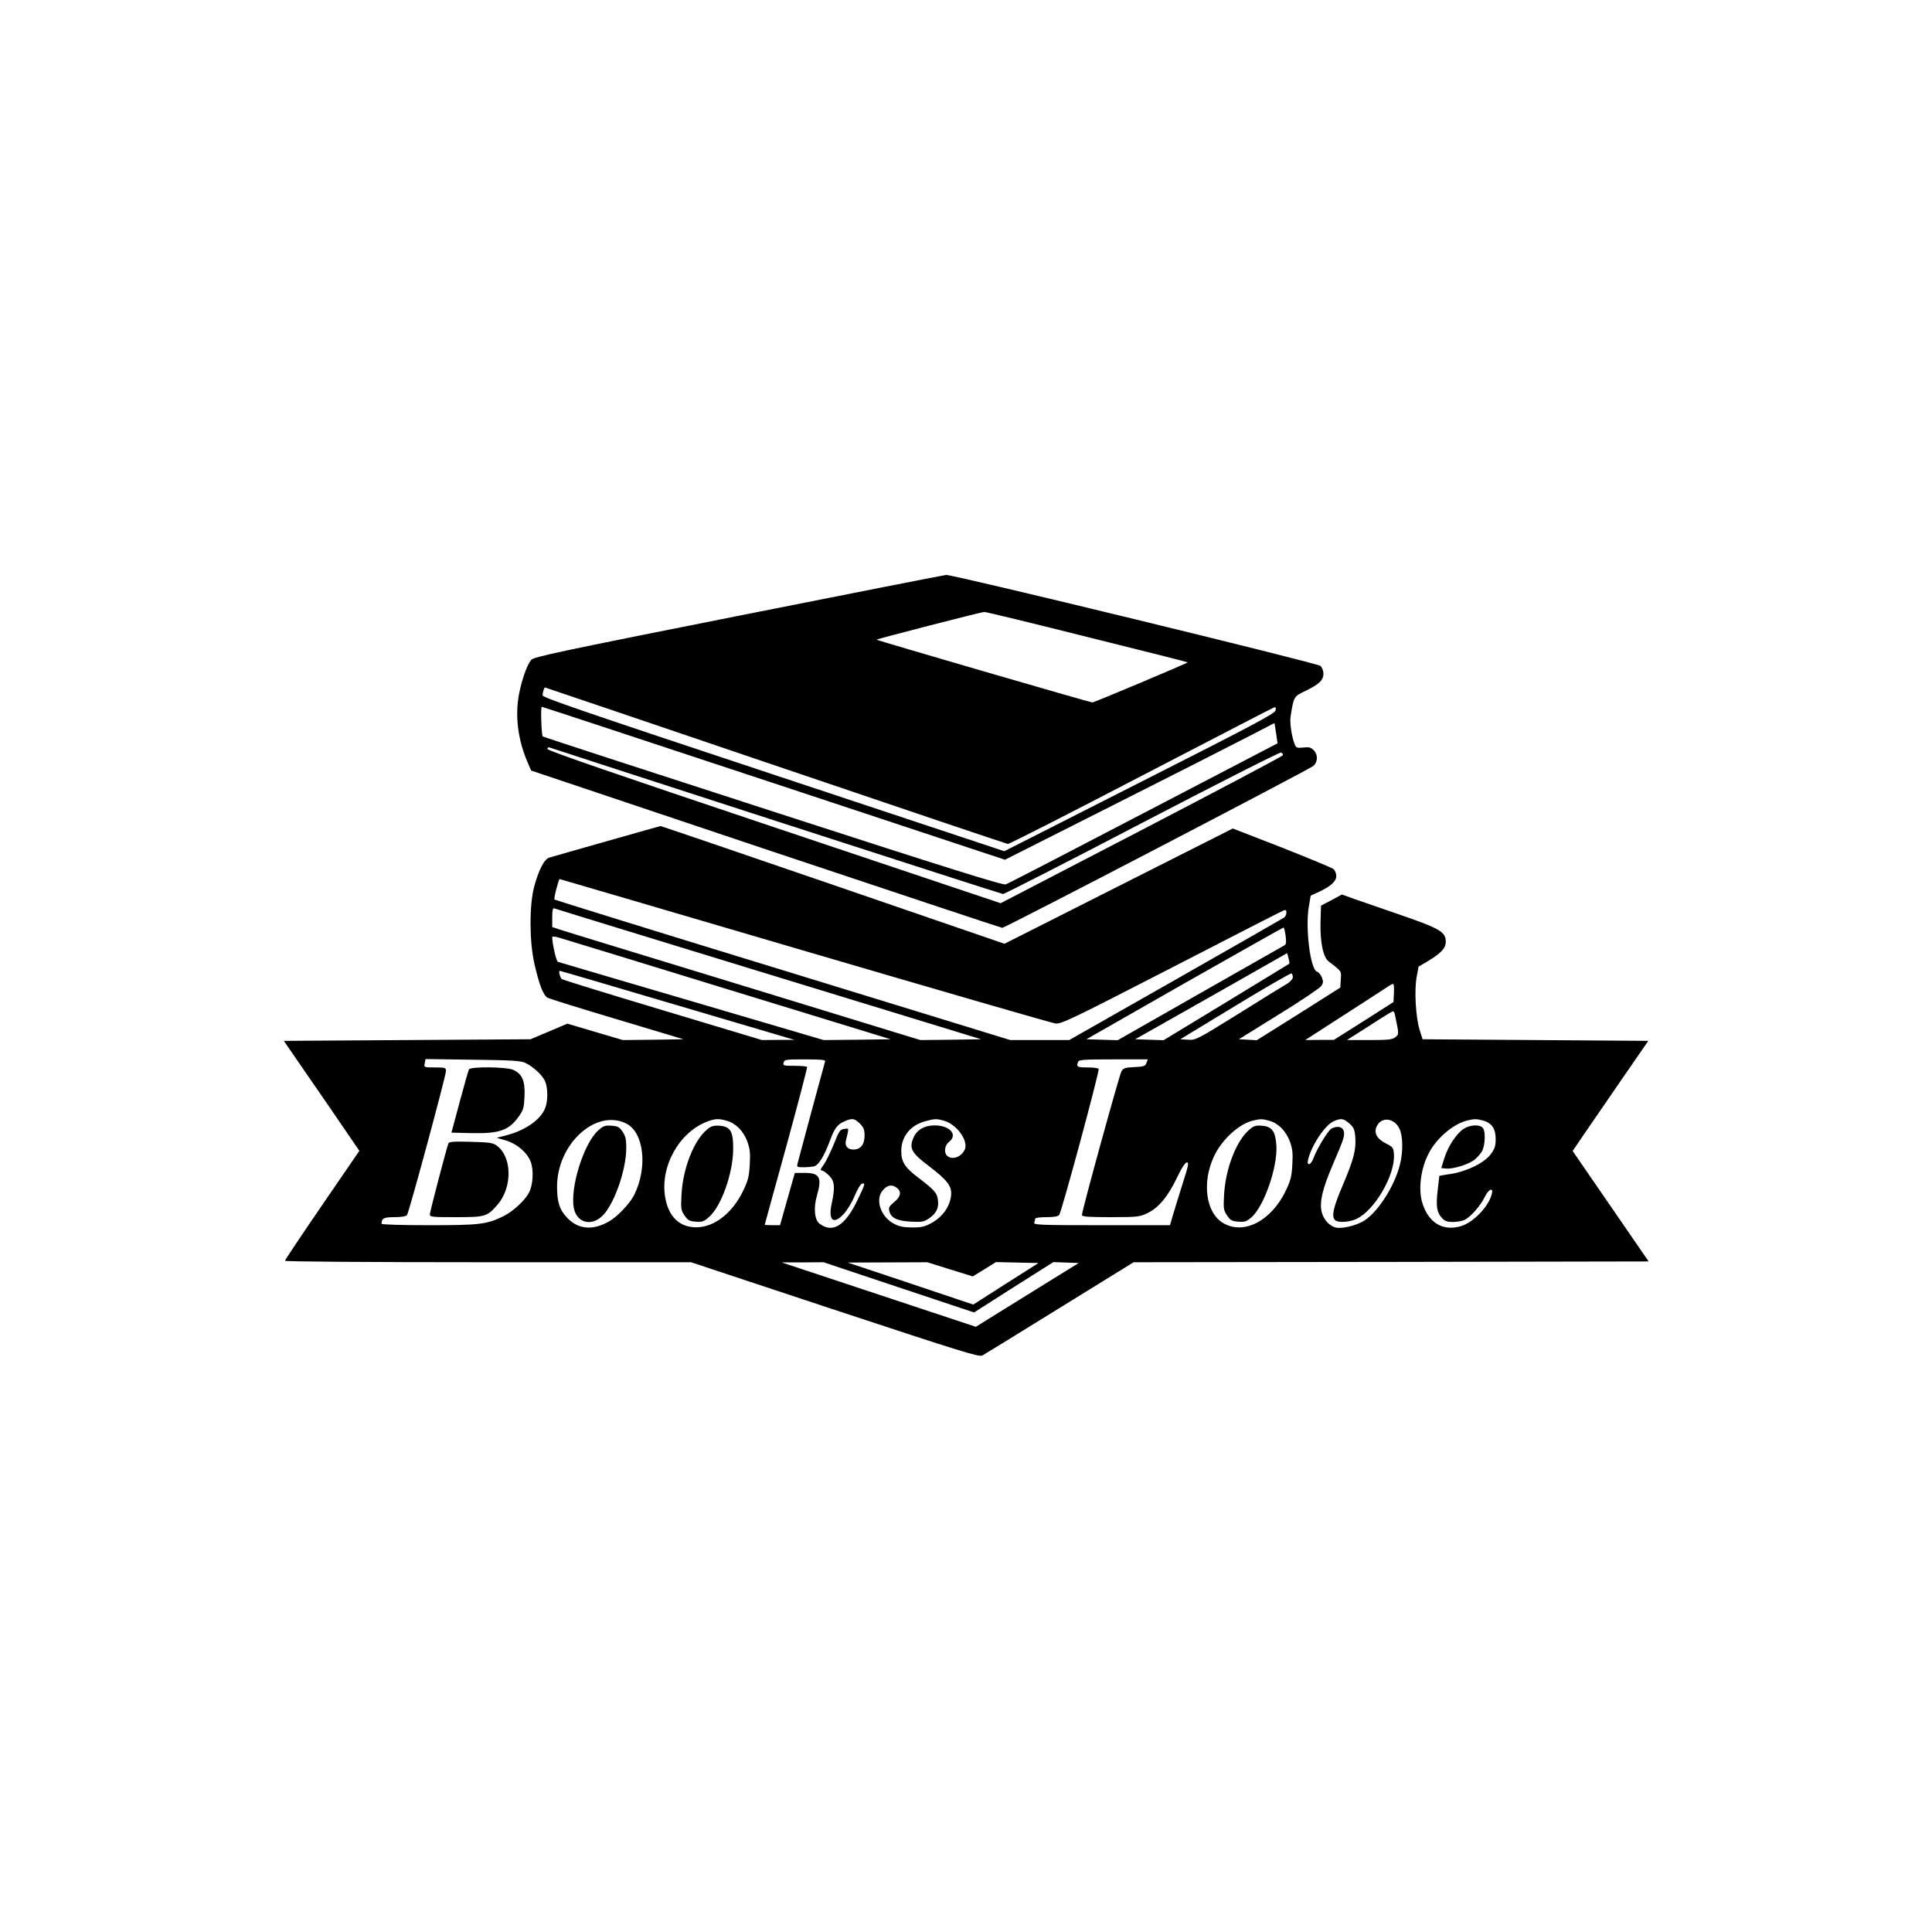 <?xml version="1.0" standalone="no"?>
<!DOCTYPE svg PUBLIC "-//W3C//DTD SVG 20010904//EN"
 "http://www.w3.org/TR/2001/REC-SVG-20010904/DTD/svg10.dtd">
<svg version="1.0" xmlns="http://www.w3.org/2000/svg"
 width="1200pt" height="1200pt" viewBox="0 0 1200 1200"
 preserveAspectRatio="xMidYMid meet">
<g transform="translate(0,1200) scale(0.1,-0.1)"
fill="#000000" stroke="none">
<path d="M4586 8175 c-1121 -223 -1272 -255 -1287 -274 -27 -33 -59 -126 -76
-216 -25 -137 -5 -287 57 -427 l19 -44 1457 -489 c802 -268 1463 -488 1469
-488 18 0 1908 984 1933 1006 28 26 29 70 1 98 -17 17 -30 20 -64 16 -40 -4
-45 -2 -54 22 -18 44 -31 133 -25 170 19 123 21 126 87 157 88 42 117 69 117
108 0 20 -8 40 -19 50 -19 18 -2280 567 -2324 565 -12 -1 -593 -115 -1291
-254z m2166 -131 c343 -85 624 -156 625 -158 3 -3 -580 -249 -592 -249 -14 0
-1344 387 -1341 390 5 5 652 172 669 172 9 1 297 -69 639 -155z m-1936 -799
c786 -267 1436 -486 1444 -487 8 -1 380 188 825 420 446 231 817 424 826 427
13 5 15 1 12 -17 -4 -20 -134 -89 -845 -449 l-840 -426 -1434 476 c-1161 385
-1434 478 -1434 492 0 17 10 49 15 49 1 0 646 -218 1431 -485z m-9 -110 l1435
-475 666 336 c367 185 744 376 838 425 l170 88 10 -63 9 -63 -833 -434 c-458
-239 -842 -438 -855 -442 -17 -7 -361 101 -1447 453 -784 254 -1427 463 -1429
466 -8 8 -14 184 -6 184 4 0 653 -214 1442 -475z m15 -235 c766 -248 1400
-452 1408 -453 8 0 397 198 864 442 467 243 855 440 863 437 8 -4 13 -11 11
-17 -2 -6 -397 -215 -878 -465 l-875 -454 -1407 472 c-978 328 -1408 476
-1408 486 0 8 6 12 14 9 8 -3 642 -209 1408 -457z"/>
<path d="M3765 6774 c-181 -51 -341 -97 -354 -101 -31 -10 -65 -76 -93 -180
-31 -115 -30 -340 1 -478 31 -135 56 -199 84 -213 12 -6 207 -67 432 -134
l410 -123 -188 -3 -188 -2 -173 51 -172 51 -115 -49 -114 -48 -766 -5 -766 -5
141 -205 c78 -113 184 -266 235 -342 l93 -136 -231 -337 c-127 -185 -231 -341
-231 -346 0 -5 515 -9 1261 -9 l1261 0 893 -296 c794 -262 896 -294 917 -283
13 7 229 140 481 296 l458 283 1599 2 1600 3 -236 343 -236 343 83 122 c46 67
152 221 235 342 l152 220 -701 5 -701 5 -19 60 c-24 80 -33 244 -18 326 l12
65 66 39 c76 47 103 77 103 116 0 60 -37 82 -275 164 -121 42 -254 88 -295
102 l-75 27 -65 -35 -65 -34 -3 -103 c-3 -123 16 -218 51 -244 83 -64 78 -57
75 -111 l-3 -51 -259 -164 -260 -163 -55 3 -56 3 248 154 c137 84 255 164 264
177 13 20 13 29 3 54 -7 16 -20 32 -30 35 -41 13 -73 269 -51 401 l12 71 52
24 c73 34 107 65 107 98 0 15 -8 35 -17 43 -10 8 -155 68 -322 134 l-304 118
-709 -358 -709 -358 -1065 366 c-586 201 -1069 366 -1072 365 -4 -1 -155 -43
-337 -95z m1232 -680 c835 -245 1536 -448 1558 -451 37 -4 92 22 720 345 374
193 688 354 698 357 13 5 17 2 17 -13 0 -11 -6 -24 -12 -30 -7 -5 -311 -179
-675 -386 l-662 -376 -183 0 -183 0 -1413 434 c-777 238 -1415 436 -1418 439
-6 5 26 127 32 127 2 0 687 -201 1521 -446z m-223 -145 l1320 -404 -189 -3
-188 -2 -151 46 c-83 25 -466 143 -851 261 -385 118 -810 248 -945 289 -135
41 -266 82 -292 90 l-48 16 0 60 c0 44 3 59 13 56 6 -3 606 -187 1331 -409z
m3211 240 c5 -39 4 -54 -6 -60 -8 -5 -244 -139 -526 -299 l-511 -291 -97 3
-97 3 608 347 c335 190 612 346 616 347 3 1 9 -22 13 -50z m-3458 -336 l1005
-308 -208 -3 -208 -2 -819 241 c-451 132 -825 243 -832 245 -10 4 -35 113 -35
153 0 6 17 5 46 -4 25 -7 498 -152 1051 -322z m3481 161 c-2 -1 -178 -109
-392 -239 l-389 -236 -88 3 -88 3 472 267 472 268 8 -31 c5 -17 7 -33 5 -35z
m-3798 -259 l725 -214 -101 0 -101 -1 -619 186 c-340 102 -622 189 -625 193
-11 11 -21 51 -12 51 4 0 334 -97 733 -215z m3820 175 c0 -10 -15 -27 -32 -38
-18 -10 -154 -94 -301 -186 -262 -163 -270 -167 -318 -164 l-48 3 341 207
c188 114 345 205 350 202 4 -3 8 -13 8 -24z m628 -97 l-3 -57 -185 -118 -185
-117 -89 0 -89 -1 234 151 c129 83 250 161 269 174 19 13 39 24 43 24 4 1 7
-25 5 -56z m6 -135 c26 -123 26 -122 3 -140 -18 -15 -45 -18 -161 -18 l-140 0
140 89 c76 50 142 90 146 90 4 1 10 -9 12 -21z m-5403 -299 c50 -23 110 -78
125 -116 18 -42 18 -125 -1 -168 -29 -72 -126 -138 -245 -168 l-55 -14 55 -16
c71 -21 133 -74 156 -132 20 -53 15 -144 -10 -192 -24 -48 -101 -119 -159
-147 -104 -51 -148 -56 -464 -56 -171 0 -293 4 -293 9 0 34 13 41 80 41 42 0
71 5 78 13 12 15 242 865 242 895 0 20 -5 22 -69 22 -68 0 -68 0 -63 26 l5 26
291 -4 c240 -3 297 -6 327 -19z m1864 9 c-5 -16 -161 -593 -170 -630 -7 -27
-6 -28 36 -28 24 0 54 3 67 6 27 8 61 63 97 159 29 79 47 102 92 121 46 20 61
18 94 -15 24 -24 29 -38 29 -75 0 -55 -25 -86 -69 -86 -36 0 -55 22 -47 55 20
83 21 77 -10 73 -26 -3 -32 -11 -66 -97 -21 -51 -49 -108 -63 -127 -19 -25
-22 -34 -11 -34 8 0 28 -14 45 -31 35 -35 39 -71 17 -174 -23 -105 10 -134 73
-67 21 22 52 72 69 113 17 41 37 75 46 77 22 5 21 0 -28 -102 -76 -159 -154
-208 -235 -147 -32 24 -39 98 -17 174 33 114 18 142 -77 142 l-60 0 -46 -162
-46 -163 -47 0 c-27 0 -48 1 -48 3 0 1 60 220 134 487 73 267 131 488 129 493
-2 4 -37 7 -78 7 -68 0 -73 1 -68 20 5 19 14 20 134 20 98 0 127 -3 124 -12z
m1996 -10 c-7 -20 -16 -23 -75 -26 -55 -2 -68 -6 -80 -25 -13 -21 -246 -867
-246 -894 0 -10 42 -13 178 -13 165 0 181 2 227 24 69 32 128 102 184 218 30
64 52 97 63 98 14 0 9 -21 -28 -137 -24 -76 -51 -164 -60 -195 l-17 -58 -424
0 c-384 0 -425 2 -419 16 3 9 6 20 6 25 0 5 31 9 69 9 46 0 72 4 80 14 15 18
252 896 245 907 -3 5 -34 9 -70 9 -63 0 -70 4 -58 34 5 14 34 16 220 16 l213
0 -8 -22z m-3234 -375 c113 -53 138 -275 51 -447 -26 -51 -102 -132 -153 -161
-100 -59 -192 -52 -260 19 -49 50 -65 99 -65 195 0 264 238 484 427 394z m626
16 c56 -15 103 -62 128 -127 17 -48 20 -71 16 -144 -4 -74 -10 -99 -40 -162
-66 -139 -179 -228 -290 -229 -107 -1 -176 66 -196 190 -31 192 91 406 268
469 45 16 66 17 114 3z m1350 0 c77 -21 150 -120 131 -175 -18 -49 -81 -73
-112 -42 -21 21 -14 65 13 86 56 44 5 102 -90 102 -64 0 -111 -28 -132 -78
-27 -65 -12 -93 97 -175 116 -89 144 -125 137 -185 -7 -65 -52 -129 -117 -166
-47 -26 -64 -30 -126 -30 -55 1 -80 6 -115 25 -78 43 -113 145 -69 202 28 35
56 42 85 23 37 -24 32 -58 -12 -93 -30 -25 -35 -34 -29 -56 10 -42 48 -60 134
-65 69 -3 81 -1 112 20 45 31 62 64 56 111 -5 47 -19 63 -118 139 -88 66 -110
101 -110 168 0 91 56 161 150 186 59 16 69 16 115 3z m2020 0 c56 -15 103 -62
128 -127 17 -48 20 -71 16 -144 -4 -74 -10 -99 -40 -162 -90 -189 -261 -278
-389 -203 -108 63 -134 251 -58 414 48 104 156 203 243 223 46 11 58 11 100
-1z m498 -17 c27 -24 33 -37 37 -84 6 -79 -10 -140 -78 -300 -59 -138 -71
-193 -48 -216 18 -18 87 -14 133 7 114 53 242 275 233 402 -3 40 -6 45 -50 67
-57 29 -77 67 -56 108 29 59 107 51 140 -16 22 -44 24 -144 3 -225 -36 -142
-148 -310 -236 -355 -50 -26 -126 -42 -160 -35 -40 9 -76 47 -89 94 -16 62 3
146 70 301 70 163 73 175 66 206 -7 26 -41 33 -76 14 -22 -12 -90 -125 -111
-182 -16 -45 -45 -54 -34 -10 22 90 105 214 159 238 46 20 62 17 97 -14z m831
18 c54 -15 78 -51 78 -115 0 -42 -6 -60 -29 -92 -39 -54 -145 -107 -246 -124
-41 -6 -75 -12 -75 -13 0 0 -5 -39 -10 -86 -12 -101 -6 -141 26 -175 18 -20
33 -25 69 -25 25 0 58 6 74 14 38 20 97 88 123 141 24 50 55 63 44 19 -20 -79
-115 -177 -192 -200 -111 -32 -198 18 -238 139 -29 87 -12 222 41 319 50 93
152 178 238 199 43 10 56 10 97 -1z m-3630 -1036 l468 -156 246 157 247 156
79 -3 78 -3 -320 -198 -319 -198 -603 200 -603 200 130 0 130 1 467 -156z
m318 112 l142 -44 72 44 72 45 132 -3 132 -3 -203 -129 -202 -129 -390 131
-390 130 247 1 247 1 141 -44z"/>
<path d="M2913 5358 c-4 -7 -30 -98 -58 -203 l-51 -190 123 -3 c176 -4 235 17
298 107 26 38 30 52 33 124 4 96 -16 139 -73 163 -45 18 -260 20 -272 2z"/>
<path d="M2785 4898 c-14 -39 -115 -425 -115 -440 0 -17 12 -18 160 -18 184 0
195 3 259 76 94 107 93 297 -3 368 -24 18 -45 21 -162 24 -105 3 -135 1 -139
-10z"/>
<path d="M3716 4979 c-89 -78 -176 -354 -152 -482 17 -88 102 -116 172 -54 74
64 154 286 154 428 0 52 -5 73 -23 100 -20 29 -29 34 -69 37 -40 3 -51 -1 -82
-29z"/>
<path d="M4390 4983 c-81 -68 -149 -242 -157 -403 -5 -88 -3 -98 19 -130 21
-30 30 -35 70 -38 40 -3 51 1 82 29 76 66 149 272 150 421 1 111 -17 141 -86
146 -37 2 -51 -2 -78 -25z"/>
<path d="M7756 4980 c-79 -70 -144 -241 -153 -400 -5 -88 -3 -97 19 -130 20
-30 30 -35 70 -38 40 -3 51 1 82 28 77 68 161 308 154 442 -5 90 -27 122 -91
126 -39 3 -50 -1 -81 -28z"/>
<path d="M9090 4988 c-46 -32 -96 -108 -119 -182 l-19 -61 29 -3 c42 -5 138
25 177 54 17 14 39 39 48 55 19 38 22 123 4 143 -19 24 -81 20 -120 -6z"/>
</g>
</svg>
